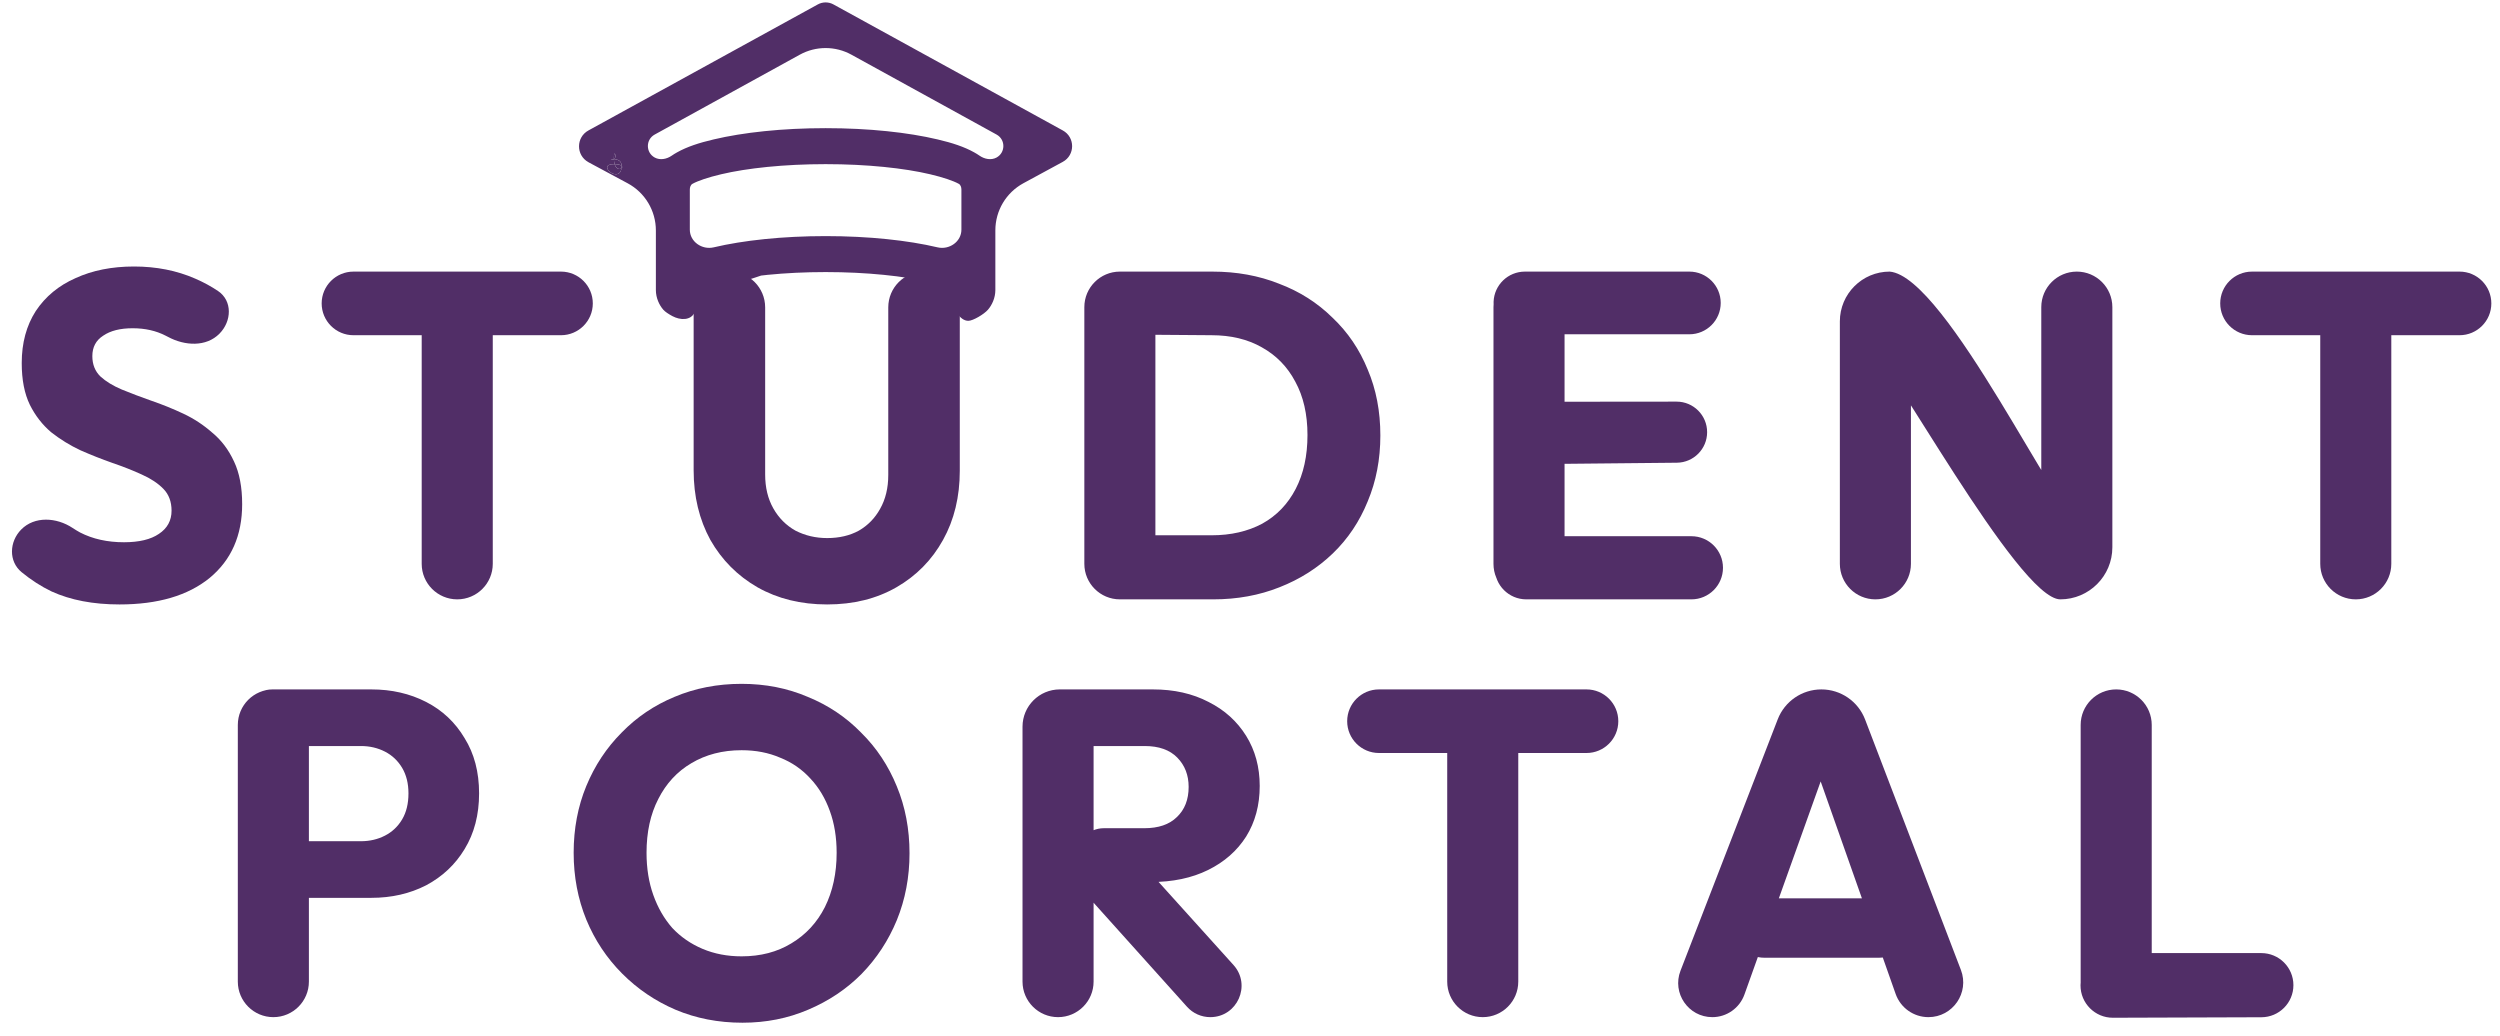 <svg width="140" height="58" viewBox="0 0 140 58" fill="none" xmlns="http://www.w3.org/2000/svg">
<path d="M6.692 33.849C5.222 33.849 3.954 33.607 2.89 33.122C2.303 32.84 1.743 32.48 1.209 32.041C0.472 31.435 0.518 30.334 1.187 29.654C1.939 28.891 3.169 28.972 4.062 29.563C4.201 29.655 4.342 29.741 4.487 29.82C5.196 30.184 6.016 30.366 6.945 30.366C7.79 30.366 8.441 30.21 8.897 29.898C9.37 29.586 9.607 29.153 9.607 28.598C9.607 28.096 9.455 27.688 9.151 27.377C8.846 27.064 8.441 26.796 7.934 26.571C7.444 26.345 6.895 26.129 6.286 25.921C5.695 25.713 5.103 25.479 4.512 25.219C3.921 24.942 3.371 24.604 2.864 24.205C2.374 23.789 1.977 23.278 1.673 22.671C1.369 22.047 1.217 21.267 1.217 20.331C1.217 19.205 1.479 18.235 2.002 17.42C2.543 16.605 3.287 15.99 4.233 15.574C5.179 15.141 6.269 14.924 7.503 14.924C8.754 14.924 9.894 15.15 10.925 15.6C11.391 15.801 11.82 16.034 12.213 16.299C13.025 16.849 12.98 17.985 12.292 18.683C11.545 19.442 10.343 19.37 9.406 18.864C9.363 18.841 9.32 18.819 9.277 18.798C8.737 18.52 8.12 18.382 7.427 18.382C6.734 18.382 6.185 18.52 5.779 18.798C5.374 19.058 5.171 19.439 5.171 19.942C5.171 20.41 5.323 20.791 5.627 21.085C5.931 21.363 6.329 21.605 6.819 21.813C7.326 22.021 7.875 22.229 8.466 22.437C9.075 22.645 9.675 22.888 10.266 23.165C10.857 23.442 11.398 23.798 11.888 24.231C12.395 24.647 12.801 25.184 13.105 25.843C13.409 26.484 13.561 27.281 13.561 28.234C13.561 29.985 12.953 31.363 11.736 32.368C10.52 33.356 8.838 33.849 6.692 33.849Z" fill="#512E67"/>
<path d="M25.605 33.564C24.506 33.564 23.615 32.673 23.615 31.574V17.46C23.615 16.361 24.506 15.47 25.605 15.47C26.704 15.47 27.595 16.361 27.595 17.46V31.574C27.595 32.673 26.704 33.564 25.605 33.564ZM19.794 18.772C18.811 18.772 18.013 17.974 18.013 16.991C18.013 16.008 18.811 15.21 19.794 15.21H31.416C32.4 15.21 33.197 16.008 33.197 16.991C33.197 17.974 32.4 18.772 31.416 18.772H19.794Z" fill="#512E67"/>
<path d="M46.321 33.849C44.851 33.849 43.55 33.529 42.418 32.888C41.302 32.246 40.424 31.363 39.781 30.236C39.156 29.092 38.844 27.792 38.844 26.337V17.213C38.844 16.107 39.74 15.21 40.846 15.21C41.952 15.21 42.849 16.107 42.849 17.213V26.571C42.849 27.299 43.001 27.931 43.305 28.468C43.609 29.006 44.023 29.422 44.547 29.716C45.088 29.993 45.679 30.132 46.321 30.132C46.997 30.132 47.589 29.993 48.096 29.716C48.603 29.422 49 29.014 49.287 28.494C49.591 27.957 49.743 27.325 49.743 26.597V17.213C49.743 16.107 50.64 15.21 51.746 15.21C52.852 15.21 53.748 16.107 53.748 17.213V26.363C53.748 27.818 53.436 29.11 52.81 30.236C52.185 31.363 51.315 32.246 50.2 32.888C49.084 33.529 47.791 33.849 46.321 33.849Z" fill="#512E67"/>
<path d="M62.794 33.564C61.803 33.564 61 32.761 61 31.77C61 30.779 61.803 29.976 62.794 29.976H67.846C68.927 29.976 69.873 29.759 70.684 29.326C71.496 28.876 72.121 28.226 72.56 27.377C73 26.527 73.219 25.522 73.219 24.361C73.219 23.2 72.991 22.203 72.535 21.371C72.096 20.539 71.47 19.898 70.659 19.448C69.865 18.997 68.927 18.772 67.846 18.772L62.748 18.733C61.781 18.726 61 17.939 61 16.972C61 15.999 61.789 15.21 62.761 15.21H67.896C69.248 15.21 70.49 15.435 71.622 15.886C72.772 16.319 73.769 16.952 74.614 17.784C75.475 18.598 76.134 19.569 76.591 20.695C77.064 21.805 77.3 23.035 77.3 24.387C77.3 25.721 77.064 26.952 76.591 28.078C76.134 29.205 75.484 30.175 74.639 30.99C73.794 31.805 72.797 32.437 71.648 32.888C70.516 33.338 69.282 33.564 67.947 33.564H62.794ZM62.713 33.564C61.614 33.564 60.723 32.673 60.723 31.574V17.2C60.723 16.101 61.614 15.21 62.713 15.21C63.812 15.21 64.702 16.101 64.702 17.2V31.574C64.702 32.673 63.812 33.564 62.713 33.564Z" fill="#512E67"/>
<path d="M85.625 33.564C84.526 33.564 83.635 32.673 83.635 31.574V17.2C83.635 16.101 84.526 15.21 85.625 15.21C86.724 15.21 87.615 16.101 87.615 17.2V31.574C87.615 32.673 86.724 33.564 85.625 33.564ZM85.472 33.564C84.495 33.564 83.704 32.772 83.704 31.796C83.704 30.82 84.495 30.028 85.472 30.028H94.719C95.695 30.028 96.487 30.82 96.487 31.796C96.487 32.772 95.695 33.564 94.719 33.564H85.472ZM86.76 25.983C85.791 25.992 85 25.209 85 24.24C85 23.279 85.779 22.499 86.74 22.498L93.887 22.491C94.832 22.49 95.599 23.256 95.599 24.201C95.599 25.139 94.844 25.902 93.906 25.912L86.76 25.983ZM85.394 18.72C84.399 18.72 83.603 17.893 83.641 16.899C83.676 15.956 84.451 15.21 85.394 15.21H94.605C95.574 15.21 96.36 15.996 96.36 16.965C96.36 17.934 95.574 18.72 94.605 18.72H85.394Z" fill="#512E67"/>
<path d="M105.022 33.564C103.923 33.564 103.032 32.673 103.032 31.574V17.998C103.032 16.459 104.281 15.21 105.821 15.21L106.865 18.424C106.962 18.723 107.012 19.036 107.012 19.351V31.574C107.012 32.673 106.121 33.564 105.022 33.564ZM115.377 33.564C113 33.564 105.5 19.5 104.832 19.708C104.164 19.915 105.821 15.21 105.821 15.21C109 15.47 115.5 29.5 116.365 29.066C117.231 28.632 115.377 33.564 115.377 33.564ZM115.377 33.564C115.002 32.275 114.776 31.496 114.431 30.308C114.352 30.036 114.312 29.754 114.312 29.471V17.2C114.312 16.101 115.203 15.21 116.302 15.21C117.401 15.21 118.292 16.101 118.292 17.2V30.648C118.292 32.258 116.987 33.564 115.377 33.564Z" fill="#512E67"/>
<path d="M131.924 33.564C130.825 33.564 129.934 32.673 129.934 31.574V17.46C129.934 16.361 130.825 15.47 131.924 15.47C133.022 15.47 133.913 16.361 133.913 17.46V31.574C133.913 32.673 133.022 33.564 131.924 33.564ZM126.113 18.772C125.129 18.772 124.332 17.974 124.332 16.991C124.332 16.008 125.129 15.21 126.113 15.21H137.735C138.718 15.21 139.515 16.008 139.515 16.991C139.515 17.974 138.718 18.772 137.735 18.772H126.113Z" fill="#512E67"/>
<path d="M15.4 50.279C14.525 50.279 13.815 49.569 13.815 48.693C13.815 47.818 14.525 47.108 15.4 47.108H20.213C20.703 47.108 21.151 47.004 21.556 46.796C21.962 46.588 22.283 46.284 22.52 45.886C22.756 45.487 22.874 45.002 22.874 44.43C22.874 43.875 22.756 43.399 22.52 43C22.283 42.602 21.962 42.298 21.556 42.09C21.151 41.882 20.703 41.778 20.213 41.778H15.251C14.436 41.778 13.753 41.16 13.673 40.349C13.58 39.416 14.313 38.607 15.251 38.607H20.796C21.928 38.607 22.95 38.841 23.863 39.309C24.775 39.777 25.494 40.453 26.017 41.336C26.558 42.203 26.829 43.234 26.829 44.43C26.829 45.626 26.558 46.666 26.017 47.55C25.494 48.416 24.775 49.092 23.863 49.577C22.95 50.045 21.928 50.279 20.796 50.279H15.4ZM15.308 56.96C14.209 56.96 13.318 56.069 13.318 54.97V40.597C13.318 39.498 14.209 38.607 15.308 38.607C16.407 38.607 17.298 39.498 17.298 40.597V54.97C17.298 56.069 16.407 56.96 15.308 56.96Z" fill="#512E67"/>
<path d="M41.579 57.272C40.227 57.272 38.977 57.029 37.828 56.544C36.696 56.059 35.699 55.383 34.837 54.517C33.975 53.65 33.307 52.645 32.834 51.501C32.361 50.34 32.125 49.092 32.125 47.758C32.125 46.406 32.361 45.158 32.834 44.014C33.307 42.87 33.967 41.874 34.812 41.025C35.656 40.158 36.645 39.491 37.777 39.023C38.926 38.538 40.177 38.295 41.529 38.295C42.864 38.295 44.097 38.538 45.23 39.023C46.379 39.491 47.376 40.158 48.221 41.025C49.083 41.874 49.75 42.879 50.223 44.04C50.696 45.184 50.933 46.432 50.933 47.783C50.933 49.118 50.696 50.366 50.223 51.527C49.75 52.671 49.091 53.676 48.246 54.542C47.401 55.392 46.404 56.059 45.255 56.544C44.123 57.029 42.898 57.272 41.579 57.272ZM41.529 53.555C42.593 53.555 43.523 53.312 44.317 52.827C45.128 52.342 45.753 51.666 46.193 50.799C46.632 49.915 46.852 48.901 46.852 47.758C46.852 46.891 46.725 46.111 46.472 45.418C46.218 44.707 45.855 44.101 45.382 43.598C44.908 43.078 44.342 42.688 43.683 42.428C43.041 42.151 42.323 42.012 41.529 42.012C40.464 42.012 39.526 42.255 38.715 42.74C37.921 43.208 37.304 43.875 36.865 44.742C36.425 45.591 36.206 46.596 36.206 47.758C36.206 48.624 36.332 49.413 36.586 50.123C36.839 50.834 37.194 51.449 37.651 51.969C38.124 52.471 38.69 52.861 39.349 53.139C40.008 53.416 40.734 53.555 41.529 53.555Z" fill="#512E67"/>
<path d="M61.811 49.395C60.978 49.395 60.303 48.72 60.303 47.888C60.303 47.055 60.978 46.38 61.811 46.38H64.08C64.874 46.38 65.483 46.172 65.905 45.756C66.344 45.34 66.564 44.777 66.564 44.066C66.564 43.407 66.353 42.861 65.93 42.428C65.508 41.995 64.9 41.778 64.105 41.778H59.336C58.496 41.778 57.801 41.122 57.753 40.283C57.702 39.373 58.425 38.607 59.336 38.607H64.562C65.745 38.607 66.784 38.841 67.68 39.309C68.575 39.759 69.276 40.392 69.783 41.206C70.29 42.021 70.544 42.957 70.544 44.014C70.544 45.089 70.29 46.033 69.783 46.848C69.276 47.645 68.567 48.269 67.654 48.719C66.742 49.17 65.668 49.395 64.435 49.395H61.811ZM59.251 56.96C58.152 56.96 57.261 56.069 57.261 54.97V40.695C57.261 39.542 58.196 38.607 59.349 38.607C60.394 38.607 61.241 39.454 61.241 40.498V54.97C61.241 56.069 60.35 56.96 59.251 56.96ZM67.775 56.96C67.279 56.96 66.805 56.749 66.474 56.38L61.303 50.622C60.268 49.469 61.142 47.639 62.69 47.72C63.151 47.744 63.583 47.95 63.892 48.292L69.075 54.039C70.09 55.164 69.291 56.96 67.775 56.96Z" fill="#512E67"/>
<path d="M83.034 56.96C81.935 56.96 81.044 56.069 81.044 54.97V40.857C81.044 39.758 81.935 38.867 83.034 38.867C84.133 38.867 85.023 39.758 85.023 40.857V54.97C85.023 56.069 84.133 56.96 83.034 56.96ZM77.223 42.168C76.239 42.168 75.442 41.371 75.442 40.388C75.442 39.404 76.239 38.607 77.223 38.607H88.845C89.828 38.607 90.625 39.404 90.625 40.388C90.625 41.371 89.828 42.168 88.845 42.168H77.223Z" fill="#512E67"/>
<path d="M95.89 56.96C94.548 56.96 93.624 55.613 94.108 54.361L99.553 40.282C99.943 39.273 100.915 38.607 101.997 38.607C103.083 38.607 104.057 39.277 104.445 40.291L109.811 54.317C110.298 55.592 109.357 56.96 107.992 56.96C107.166 56.96 106.43 56.439 106.156 55.661L101.48 42.406C101.363 42.074 101.609 41.726 101.961 41.726C102.314 41.726 102.56 42.076 102.441 42.408L97.688 55.694C97.416 56.453 96.697 56.96 95.89 56.96ZM98.797 53.633C97.879 53.633 97.134 52.888 97.134 51.969C97.134 51.05 97.879 50.305 98.797 50.305H105.229C106.148 50.305 106.893 51.05 106.893 51.969C106.893 52.888 106.148 53.633 105.229 53.633H98.797Z" fill="#512E67"/>
<path d="M118.507 56.96C117.408 56.96 116.517 56.069 116.517 54.97V40.597C116.517 39.498 117.408 38.607 118.507 38.607C119.606 38.607 120.497 39.498 120.497 40.597V54.97C120.497 56.069 119.606 56.96 118.507 56.96ZM118.325 56.994C117.32 56.997 116.504 56.18 116.509 55.175C116.514 54.178 117.323 53.373 118.319 53.373H126.634C127.627 53.373 128.431 54.177 128.431 55.169C128.431 56.159 127.63 56.963 126.64 56.966L118.325 56.994Z" fill="#512E67"/>
<path d="M46.681 0.252C46.404 0.096 46.066 0.096 45.789 0.252L32.957 7.303C32.252 7.684 32.247 8.694 32.949 9.081L32.978 9.098C33.188 9.114 33.753 8.933 34.2 8.91C34.262 8.907 34.322 8.907 34.378 8.911C34.384 8.911 34.39 8.912 34.397 8.912C34.638 8.934 34.81 9.032 34.81 9.288C34.81 9.34 34.807 9.388 34.801 9.43C34.676 10.29 33.376 9.192 34.377 9.192C34.391 9.192 34.405 9.192 34.418 9.193C34.861 9.202 34.896 9.36 34.801 9.43C34.689 9.513 34.397 9.473 34.378 8.924C34.378 8.92 34.378 8.915 34.378 8.911C34.377 8.897 34.377 8.882 34.377 8.867C34.377 8.306 34.554 8.791 34.397 8.912C34.391 8.917 34.385 8.921 34.378 8.924C34.338 8.945 34.28 8.945 34.2 8.91C34.146 8.887 34.087 8.874 34.029 8.885L32.978 9.098L35.149 10.264C36.122 10.786 36.729 11.802 36.729 12.906V16.244C36.729 16.688 36.922 17.09 37.145 17.345C37.242 17.456 37.439 17.588 37.653 17.702C38.102 17.941 38.674 17.956 38.9 17.5C39.238 16.816 39.587 15.674 40.137 15.803C41.785 16.192 43.814 14.586 46.235 14.586C48.656 14.586 50.438 15.89 52.087 15.5C52.911 15.307 53.261 17.966 54.226 17.966C54.484 17.966 55.102 17.601 55.325 17.345C55.547 17.09 55.74 16.688 55.74 16.244V12.898C55.74 11.798 56.343 10.786 57.31 10.261L59.513 9.066C60.214 8.688 60.214 7.682 59.513 7.303L46.681 0.252ZM44.788 3.063C45.689 2.567 46.781 2.567 47.681 3.063L55.809 7.536C56.318 7.816 56.314 8.548 55.803 8.824C55.505 8.984 55.138 8.913 54.859 8.721C54.76 8.652 54.657 8.589 54.552 8.531C53.995 8.22 53.327 8 52.503 7.807C50.858 7.417 48.667 7.177 46.235 7.177C43.803 7.177 41.612 7.417 39.967 7.807C39.143 8 38.474 8.22 37.918 8.531C37.813 8.589 37.71 8.652 37.611 8.721C37.332 8.913 36.965 8.984 36.667 8.824C36.156 8.548 36.152 7.816 36.661 7.536L44.788 3.063ZM46.235 9.192C48.556 9.192 50.642 9.416 52.087 9.759C52.807 9.928 53.386 10.125 53.691 10.294C53.799 10.355 53.839 10.491 53.839 10.616V12.861C53.839 13.535 53.159 14.005 52.503 13.851C50.854 13.461 48.656 13.222 46.235 13.222C43.814 13.222 41.616 13.461 39.967 13.851C39.311 14.005 38.63 13.535 38.63 12.861V10.616C38.63 10.491 38.671 10.355 38.779 10.294C39.084 10.125 39.663 9.928 40.383 9.759C41.828 9.416 43.914 9.192 46.235 9.192ZM46.235 15.236C48.541 15.236 50.639 15.46 52.087 15.803C52.614 15.927 52.99 15.556 52.8 15.05C52.599 14.515 52.367 14.019 52.087 14.085C50.639 14.427 48.541 13.611 46.235 13.611C43.929 13.611 41.831 14.427 40.383 14.085C40.103 14.019 39.871 14.515 39.67 15.05C39.48 15.556 39.856 15.927 40.383 15.803C41.831 15.46 43.929 15.236 46.235 15.236Z" fill="#512E67"/>
<path d="M34.377 9.192C33.376 9.192 34.676 10.29 34.801 9.43C34.711 9.496 34.505 9.484 34.418 9.193C34.405 9.192 34.391 9.192 34.377 9.192Z" fill="#512E67"/>
<path d="M34.81 9.288C34.81 9.032 34.638 8.934 34.397 8.912C34.391 8.917 34.385 8.921 34.378 8.924C34.382 9.032 34.396 9.121 34.418 9.193C34.638 9.197 34.758 9.238 34.81 9.288Z" fill="#512E67"/>
<path d="M34.377 8.867C34.377 8.882 34.377 8.897 34.378 8.911C34.384 8.911 34.39 8.912 34.397 8.912C34.554 8.791 34.377 8.306 34.377 8.867Z" fill="#512E67"/>
<path d="M34.81 9.288C34.864 9.337 34.849 9.395 34.801 9.43C34.807 9.388 34.81 9.34 34.81 9.288Z" fill="#512E67"/>
<path d="M34.2 8.91C34.28 8.945 34.338 8.945 34.378 8.924L34.378 8.911C34.322 8.907 34.262 8.907 34.2 8.91Z" fill="#512E67"/>
</svg>
